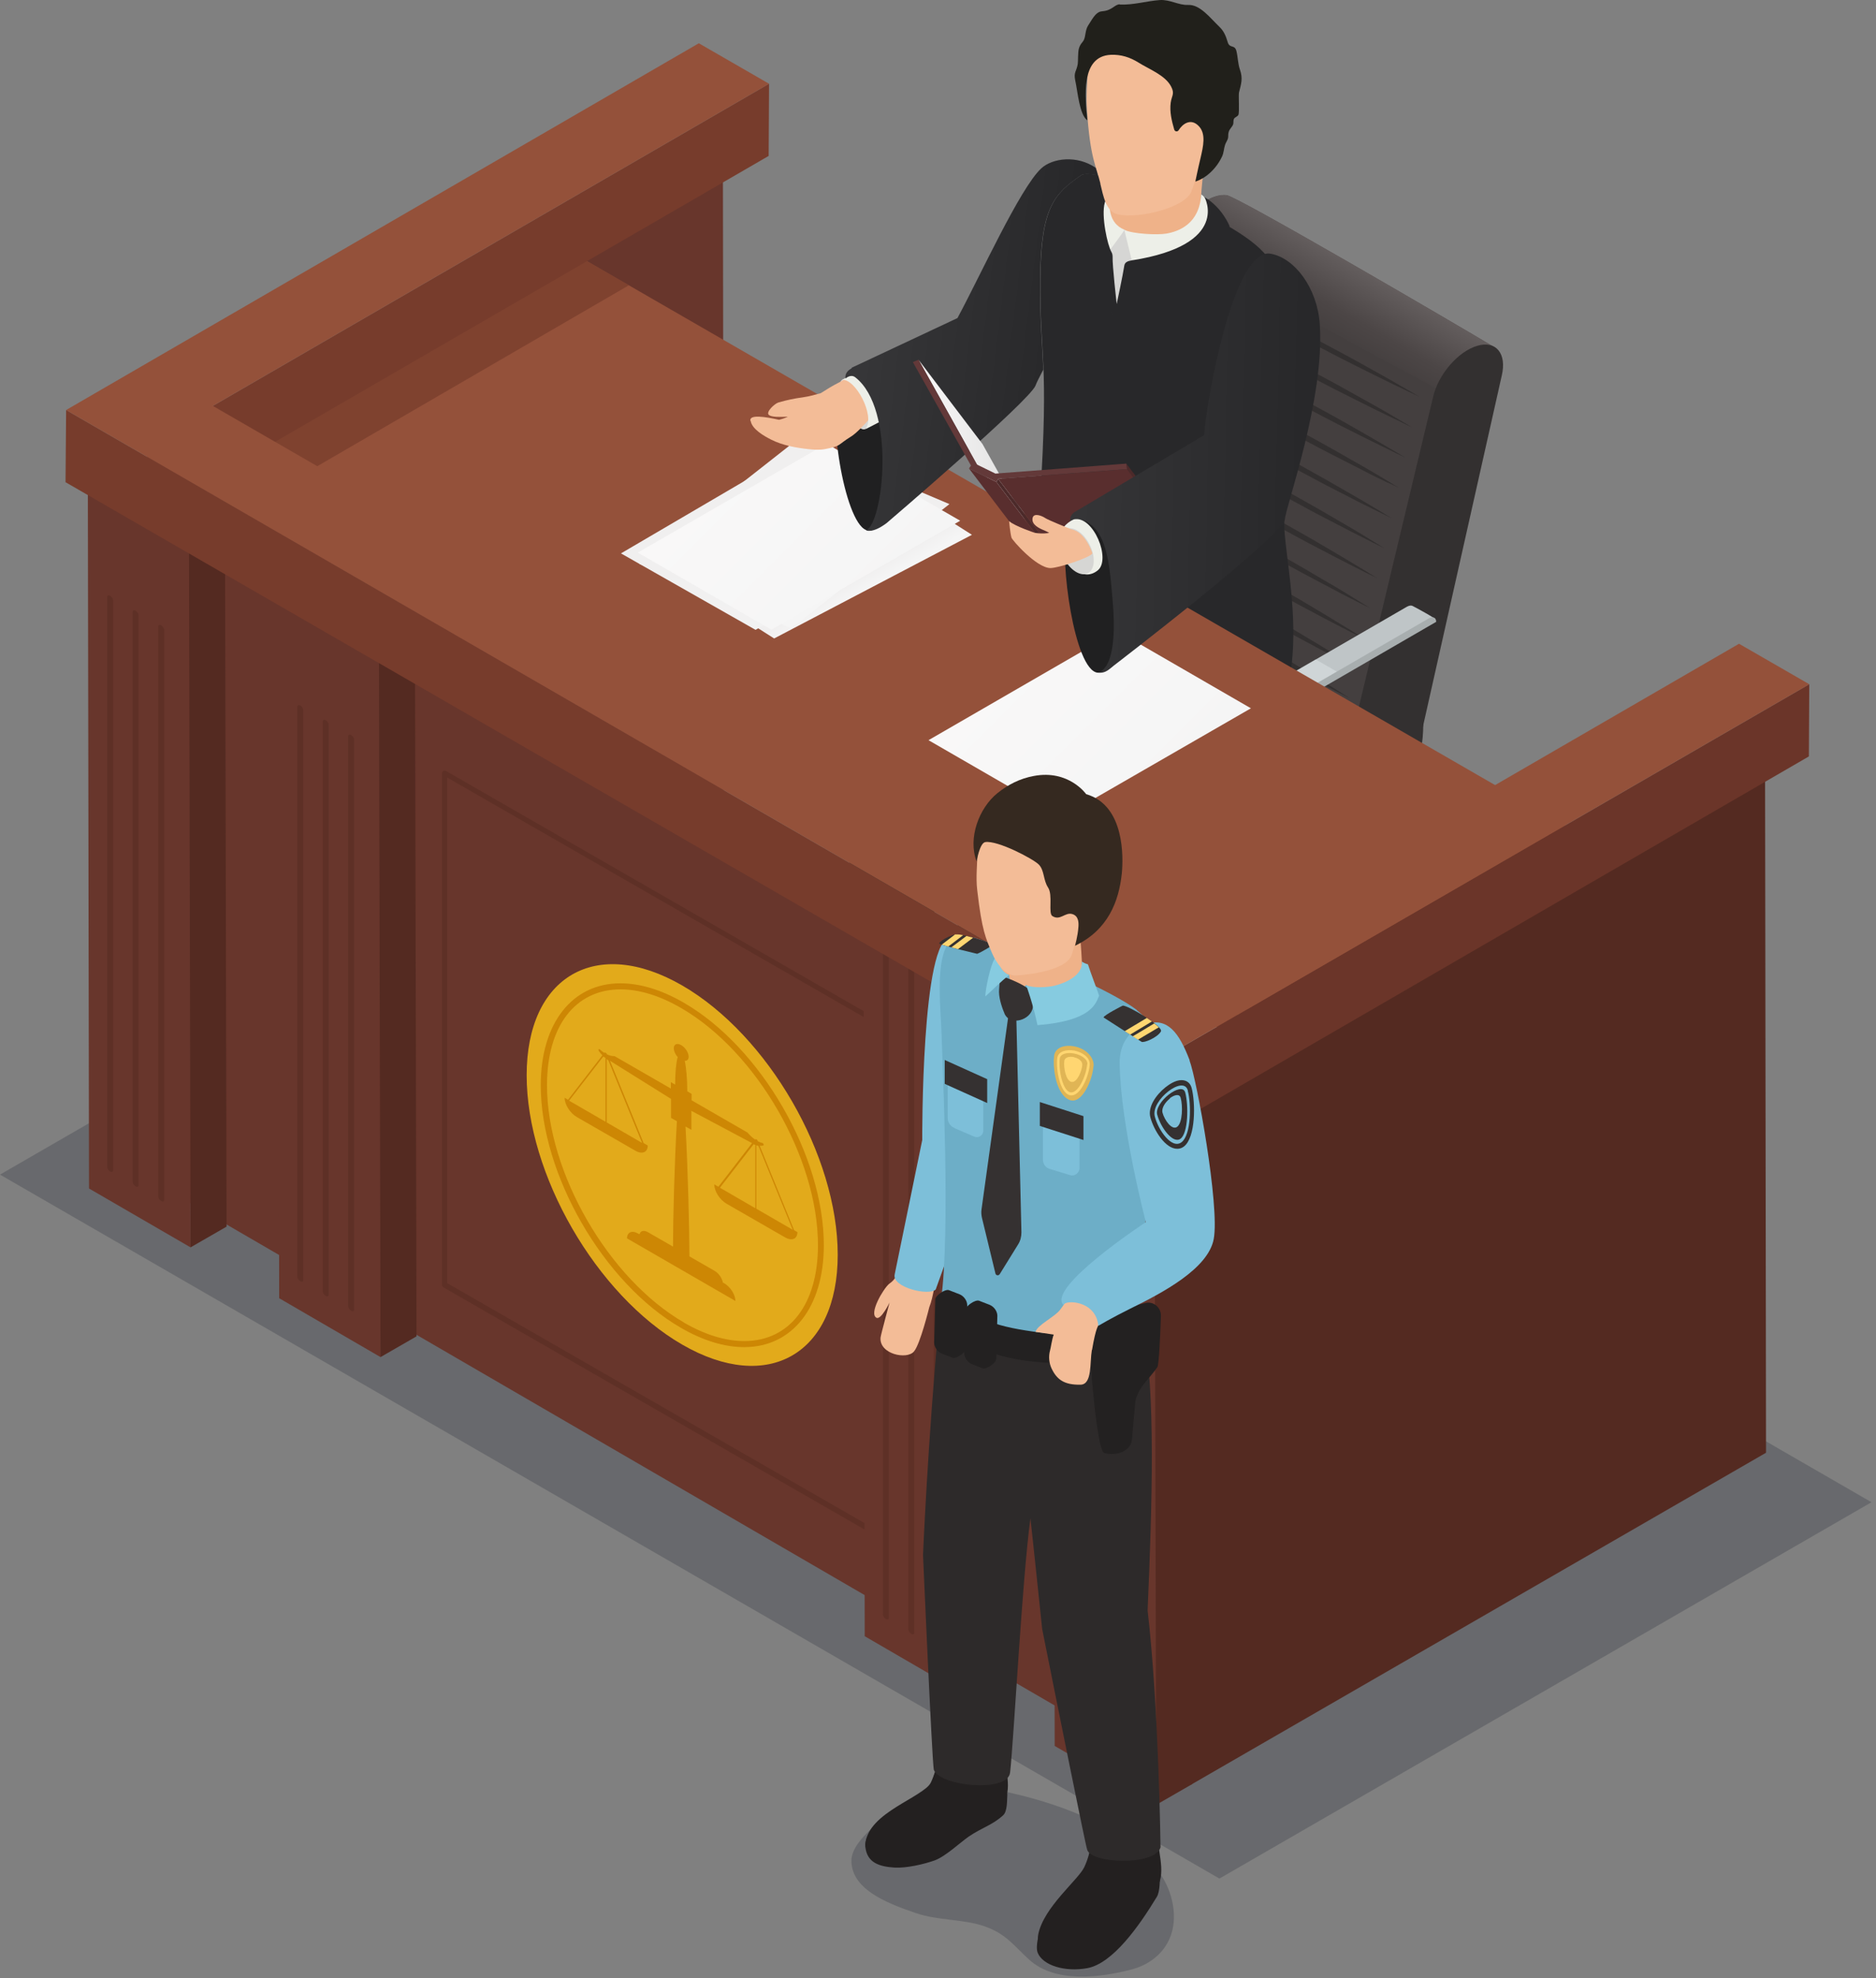 <svg width="351" height="370" viewBox="0 0 351 370" fill="none" xmlns="http://www.w3.org/2000/svg">
<rect x="0" y="0" width="351" height="370" fill="#808080" stroke="none"/>
<g style="mix-blend-mode:multiply" opacity="0.3">
<path d="M-3.05176e-05 219.692L228.153 351.356L350.154 280.969L122.001 149.305L-3.05176e-05 219.692Z" fill="#30343F"/>
<path d="M171.307 357.794C165.487 355.818 159.301 353.221 159.301 347.99C159.301 343.38 168.745 337.6 173.54 334.234C176.98 331.82 216.513 337.746 219.478 356.44C220.539 363.245 216.257 367.159 211.827 368.33C205.422 370.013 197.296 370.854 192.537 366.501C189.462 363.684 188.254 361.745 184.301 360.318C180.311 358.892 175.516 359.257 171.307 357.794Z" fill="#30343F"/>
</g>
<path d="M159.594 159.11L172.039 114.149C173.796 107.856 178.738 101.417 184.301 98.198L210.73 82.906C211.132 82.687 211.462 82.614 211.755 82.723C211.864 82.76 216.44 85.211 216.037 85.284L186.9 102.113C183.752 104.052 178.372 109.612 176.834 115.21C176.834 115.21 164.316 160.317 163.584 162.585C163.584 163.024 165.121 166.317 165.121 166.317C165.121 166.39 160.509 163.756 160.509 163.756C159.374 162.915 159.045 161.232 159.63 159.11H159.594Z" fill="#BFC5C7"/>
<path d="M165.157 165.548C165.157 165.548 164.645 162.146 164.572 162.036C164.718 161.963 164.828 161.926 164.974 161.816L207.215 137.379C207.691 137.122 208.057 137.122 208.35 137.269C208.863 137.525 212.852 139.683 212.596 139.866C212.596 139.866 192.244 152.268 172.442 162.841C165.597 166.499 165.34 166.097 165.157 165.511V165.548Z" fill="#E0E0E0"/>
<g style="mix-blend-mode:screen" opacity="0.4">
<path d="M184.302 98.198L193.672 92.783L198.358 95.49L186.864 102.112C183.716 104.051 178.335 109.612 176.798 115.209C176.798 115.209 174.968 121.831 172.662 130.135L168.342 127.647L172.076 114.148C173.833 107.856 178.774 101.417 184.338 98.198H184.302Z" fill="#E6EDEF"/>
</g>
<g style="mix-blend-mode:screen" opacity="0.5">
<path d="M182.361 99.478L186.9 102.113H186.864C183.716 104.088 178.335 109.612 176.798 115.209C176.798 115.209 176.798 115.209 176.798 115.283L172.478 112.795C174.235 107.673 178.005 102.661 182.361 99.478Z" fill="#E6EDEF"/>
</g>
<path d="M163.657 161.342L176.102 116.381C177.859 110.088 182.801 103.65 188.365 100.43L214.793 85.138C215.598 84.663 216.22 84.955 216.22 85.76L188.365 101.894C183.386 104.747 179.031 110.454 177.493 116.051L165.121 160.83C164.718 162.33 164.828 163.647 165.524 164.342C166.329 165.11 167.61 165.037 169.074 164.232L211.315 139.794C212.121 139.319 212.743 139.611 212.743 140.416L169.294 165.586C167.464 166.646 165.707 166.903 164.572 166.061C163.437 165.22 163.108 163.5 163.693 161.378L163.657 161.342Z" fill="#A8AEAF"/>
<path d="M204.251 108.99L219.295 46.176C220.283 42.042 223.944 37.798 227.494 36.737C228.226 36.518 228.922 36.444 229.508 36.518C231.557 36.774 272.627 60.773 279.655 64.98C280.131 65.272 258.535 128.818 258.059 129.111L253.63 138.805C253.63 138.805 203.592 111.624 204.251 108.99Z" fill="#443F3F"/>
<path d="M265.635 74.236C265.635 74.236 264.94 73.834 263.695 73.102C262.451 72.407 260.694 71.346 258.571 70.175C256.448 69.004 253.959 67.578 251.287 66.151C248.615 64.724 245.723 63.188 242.868 61.651C239.976 60.151 237.084 58.688 234.376 57.261C231.667 55.871 229.105 54.627 226.908 53.53C224.712 52.432 222.882 51.591 221.601 50.969C220.32 50.383 219.588 50.018 219.588 50.018C219.588 50.018 220.283 50.42 221.528 51.152C222.772 51.847 224.529 52.908 226.652 54.078C228.775 55.249 231.264 56.676 233.936 58.103C236.608 59.529 239.5 61.066 242.355 62.602C245.247 64.102 248.139 65.566 250.847 66.992C253.556 68.382 256.118 69.626 258.315 70.724C260.511 71.821 262.341 72.663 263.622 73.285C264.903 73.87 265.635 74.236 265.635 74.236ZM262.268 78.992C260.987 78.37 259.157 77.528 256.96 76.431C254.801 75.333 252.238 74.09 249.53 72.699C246.821 71.309 243.929 69.809 241.038 68.309C238.182 66.773 235.327 65.236 232.619 63.773C229.947 62.346 227.458 60.883 225.334 59.712C223.211 58.542 221.454 57.481 220.21 56.749C219.002 56.017 218.27 55.615 218.27 55.615C218.27 55.615 219.002 55.944 220.283 56.566C221.564 57.188 223.394 58.029 225.591 59.127C227.75 60.224 230.349 61.468 233.021 62.858C235.73 64.249 238.622 65.749 241.477 67.249C244.332 68.785 247.187 70.358 249.896 71.785C252.568 73.248 255.057 74.675 257.18 75.846C259.303 77.016 261.06 78.077 262.305 78.809C263.512 79.541 264.245 79.943 264.245 79.943C264.245 79.943 263.512 79.614 262.231 78.992H262.268ZM260.95 84.626C259.669 84.004 257.839 83.126 255.643 82.028C253.483 80.931 250.921 79.687 248.212 78.26C245.503 76.833 242.648 75.333 239.756 73.834C236.901 72.26 234.046 70.724 231.374 69.261C228.702 67.797 226.25 66.37 224.09 65.163C221.967 63.956 220.21 62.895 219.002 62.2C217.794 61.468 217.099 61.066 217.099 61.066C217.099 61.066 217.831 61.432 219.112 62.017C220.393 62.639 222.223 63.517 224.419 64.614C226.579 65.712 229.141 66.956 231.85 68.382C234.559 69.809 237.414 71.309 240.306 72.809C243.161 74.382 246.016 75.919 248.688 77.382C251.36 78.845 253.812 80.272 255.935 81.48C258.058 82.687 259.815 83.748 261.023 84.443C262.231 85.174 262.927 85.577 262.927 85.577C262.927 85.577 262.195 85.211 260.914 84.626H260.95ZM259.669 90.296C258.388 89.674 256.558 88.796 254.398 87.662C252.238 86.528 249.676 85.284 246.967 83.857C244.259 82.431 241.404 80.894 238.512 79.394C235.657 77.821 232.802 76.248 230.13 74.785C227.458 73.321 225.005 71.858 222.882 70.687C220.759 69.48 219.039 68.419 217.794 67.688C216.586 66.956 215.891 66.517 215.891 66.517C215.891 66.517 216.623 66.883 217.904 67.468C219.185 68.09 221.015 68.968 223.175 70.065C225.334 71.2 227.897 72.443 230.605 73.87C233.314 75.297 236.169 76.833 239.061 78.333C241.916 79.906 244.771 81.48 247.443 82.943C250.115 84.406 252.568 85.87 254.691 87.04C256.814 88.248 258.534 89.308 259.779 90.04C260.987 90.772 261.682 91.211 261.682 91.211C261.682 91.211 260.95 90.845 259.669 90.26V90.296ZM258.351 95.93C257.07 95.272 255.24 94.43 253.08 93.296C250.921 92.162 248.358 90.918 245.686 89.455C243.014 88.028 240.122 86.491 237.267 84.955C234.412 83.382 231.594 81.809 228.922 80.309C226.25 78.846 223.797 77.382 221.674 76.175C219.551 74.968 217.831 73.907 216.586 73.175C215.378 72.443 214.683 72.004 214.683 72.004C214.683 72.004 215.415 72.37 216.696 72.992C217.977 73.651 219.807 74.492 221.967 75.626C224.127 76.76 226.689 78.004 229.361 79.467C232.033 80.894 234.925 82.431 237.78 83.967C240.635 85.54 243.453 87.113 246.126 88.613C248.798 90.077 251.25 91.54 253.373 92.747C255.496 93.954 257.217 95.015 258.461 95.747C259.669 96.479 260.365 96.918 260.365 96.918C260.365 96.918 259.632 96.552 258.351 95.93ZM257.034 101.564C255.752 100.905 253.922 100.027 251.763 98.893C249.603 97.759 247.041 96.479 244.369 95.015C241.696 93.552 238.805 92.016 235.95 90.479C233.095 88.906 230.276 87.296 227.604 85.796C224.932 84.296 222.479 82.833 220.393 81.626C218.27 80.418 216.549 79.321 215.342 78.589C214.134 77.858 213.438 77.419 213.438 77.419C213.438 77.419 214.17 77.784 215.451 78.406C216.732 79.065 218.563 79.943 220.722 81.077C222.882 82.211 225.444 83.492 228.116 84.955C230.788 86.418 233.68 87.955 236.535 89.491C239.39 91.064 242.209 92.674 244.881 94.174C247.553 95.674 250.006 97.137 252.092 98.344C254.215 99.552 255.935 100.649 257.143 101.381C258.351 102.113 259.047 102.552 259.047 102.552C259.047 102.552 258.315 102.186 257.034 101.564ZM255.752 107.198C254.471 106.539 252.641 105.661 250.481 104.527C248.322 103.393 245.796 102.113 243.087 100.649C240.415 99.186 237.56 97.649 234.705 96.076C231.887 94.467 229.031 92.894 226.396 91.394C223.724 89.894 221.308 88.43 219.185 87.186C217.062 85.943 215.342 84.882 214.134 84.15C212.926 83.382 212.23 82.979 212.23 82.979C212.23 82.979 212.962 83.345 214.243 83.967C215.525 84.626 217.355 85.504 219.514 86.638C221.674 87.772 224.2 89.052 226.908 90.516C229.581 91.979 232.436 93.516 235.291 95.089C238.109 96.698 240.964 98.271 243.6 99.771C246.272 101.271 248.688 102.735 250.811 103.978C252.934 105.222 254.654 106.283 255.862 107.015C257.07 107.783 257.766 108.186 257.766 108.186C257.766 108.186 257.034 107.82 255.752 107.198ZM254.435 112.795C253.154 112.137 251.323 111.259 249.2 110.088C247.041 108.954 244.515 107.637 241.843 106.173C239.171 104.71 236.316 103.137 233.461 101.564C230.642 99.954 227.787 98.344 225.151 96.845C222.479 95.345 220.063 93.845 217.94 92.638C215.817 91.394 214.097 90.296 212.889 89.564C211.681 88.796 210.986 88.394 210.986 88.394C210.986 88.394 211.718 88.76 212.999 89.382C214.28 90.04 216.11 90.918 218.233 92.089C220.393 93.223 222.919 94.54 225.591 96.003C228.263 97.466 231.118 99.04 233.973 100.613C236.792 102.222 239.647 103.832 242.282 105.332C244.918 106.832 247.37 108.332 249.493 109.539C251.616 110.783 253.337 111.88 254.544 112.612C255.752 113.38 256.448 113.783 256.448 113.783C256.448 113.783 255.716 113.417 254.435 112.795ZM253.154 118.429C251.872 117.77 250.079 116.856 247.919 115.722C245.76 114.551 243.234 113.271 240.562 111.771C237.89 110.307 235.035 108.734 232.179 107.125C229.361 105.515 226.542 103.869 223.87 102.369C221.235 100.869 218.782 99.369 216.696 98.125C214.609 96.881 212.889 95.784 211.645 95.052C210.437 94.284 209.741 93.845 209.741 93.845C209.741 93.845 210.473 94.211 211.754 94.832C213.036 95.491 214.829 96.406 216.989 97.54C219.148 98.71 221.674 99.991 224.346 101.491C227.018 102.954 229.873 104.527 232.728 106.137C235.547 107.746 238.365 109.393 241.038 110.893C243.673 112.393 246.126 113.893 248.212 115.136C250.298 116.38 252.019 117.478 253.263 118.209C254.471 118.978 255.167 119.417 255.167 119.417C255.167 119.417 254.435 119.051 253.154 118.429ZM251.872 123.99C250.628 123.331 248.798 122.417 246.638 121.246C244.478 120.075 241.953 118.758 239.281 117.258C236.609 115.758 233.753 114.185 230.935 112.612C228.116 110.966 225.298 109.356 222.662 107.82C220.027 106.283 217.611 104.783 215.488 103.539C213.402 102.296 211.681 101.198 210.473 100.43C209.265 99.662 208.57 99.222 208.57 99.222C208.57 99.222 209.302 99.588 210.583 100.247C211.828 100.905 213.658 101.82 215.817 102.991C217.977 104.161 220.503 105.478 223.175 106.978C225.847 108.478 228.702 110.051 231.521 111.624C234.339 113.271 237.158 114.88 239.793 116.417C242.429 117.953 244.844 119.453 246.967 120.697C249.054 121.941 250.774 123.038 251.982 123.807C253.19 124.575 253.886 125.014 253.886 125.014L251.872 123.99ZM250.555 129.587C249.31 128.928 247.48 128.014 245.32 126.843C243.161 125.672 240.635 124.355 237.999 122.856C235.327 121.356 232.509 119.746 229.654 118.173C226.835 116.527 224.017 114.88 221.381 113.344C218.746 111.807 216.33 110.307 214.243 109.027C212.157 107.783 210.437 106.649 209.229 105.917C208.021 105.149 207.325 104.71 207.325 104.71C207.325 104.71 208.057 105.076 209.338 105.734C210.583 106.393 212.413 107.307 214.573 108.478C216.733 109.649 219.258 110.966 221.894 112.466C224.566 113.966 227.384 115.575 230.239 117.148C233.058 118.795 235.876 120.441 238.512 121.978C241.147 123.514 243.563 125.014 245.65 126.294C247.736 127.538 249.457 128.672 250.664 129.404C251.872 130.172 252.568 130.611 252.568 130.611C252.568 130.611 251.836 130.245 250.555 129.587Z" fill="#333030"/>
<path d="M219.331 45.993C220.356 41.896 223.98 37.762 227.458 36.701C228.19 36.481 228.885 36.408 229.471 36.481C231.521 36.738 272.59 60.736 279.618 64.944C279.765 65.017 278.264 69.736 276.031 76.577L219.331 45.993Z" fill="url(#paint0_linear_210_937)"/>
<path d="M164.206 130.026L184.851 118.137C187.34 121.173 190.012 124.1 192.794 126.917L187.266 130.1L208.167 147.038L218.087 157.208L209.229 172.902C209.229 172.902 160.363 144.696 159.155 143.965C158.166 143.379 157.581 142.209 157.581 140.562C157.581 136.868 160.582 132.148 164.279 130.026H164.206Z" fill="url(#paint1_linear_210_937)"/>
<path d="M164.059 130.099L214.317 159.11L253.3 136.538C238.109 129.99 212.56 115.868 204.8 106.503L164.059 130.136V130.099Z" fill="#655E5E"/>
<path d="M214.097 172.281L264.537 143.087C266.88 141.733 266.88 128.38 264.537 129.734L214.097 158.928C210.4 161.049 207.398 165.769 207.398 169.464C207.398 173.159 210.4 174.402 214.097 172.281Z" fill="#333030"/>
<path d="M235.767 127.941C235.767 127.941 235.657 127.904 235.62 127.867C235.254 128.05 234.815 128.27 234.266 128.562C232.875 129.294 230.862 130.282 228.482 131.526C226.103 132.77 223.321 134.269 220.393 135.916C217.428 137.525 214.317 139.318 211.205 141.111C208.094 142.94 205.019 144.732 202.127 146.488C200.7 147.366 199.309 148.208 197.991 149.013C197.662 149.196 197.296 149.452 197.003 149.635C196.673 149.891 196.344 150.11 196.088 150.366C195.502 150.878 195.026 151.391 194.55 151.939C192.757 154.061 191.878 156.256 191.512 157.793C191.329 158.561 191.293 159.183 191.293 159.622C191.293 160.061 191.293 160.28 191.293 160.28C191.293 160.28 191.293 160.061 191.366 159.659C191.439 159.256 191.586 158.634 191.842 157.903C192.318 156.439 193.452 154.464 195.283 152.598C195.758 152.122 196.234 151.683 196.82 151.281C197.113 151.061 197.369 150.878 197.662 150.696C197.991 150.513 198.284 150.33 198.65 150.147C200.004 149.415 201.432 148.61 202.896 147.805C205.861 146.196 208.972 144.403 212.084 142.611C215.195 140.781 218.27 138.989 221.162 137.233C224.053 135.477 226.725 133.83 228.995 132.404C231.264 130.977 233.131 129.733 234.449 128.855C234.998 128.489 235.437 128.197 235.803 127.977L235.767 127.941ZM172.295 148.574C172.259 148.976 172.222 149.196 172.222 149.196C172.222 149.196 172.222 148.976 172.222 148.537C172.222 148.098 172.259 147.476 172.442 146.708C172.808 145.171 173.65 142.976 175.48 140.855C175.919 140.342 176.431 139.794 177.017 139.281C177.273 139.025 177.639 138.806 177.932 138.55C178.225 138.367 178.591 138.111 178.921 137.928C180.238 137.123 181.629 136.282 183.057 135.404C185.949 133.648 189.023 131.855 192.135 130.026C195.246 128.233 198.357 126.441 201.322 124.831C204.251 123.185 207.032 121.721 209.412 120.441C211.791 119.16 213.804 118.173 215.195 117.478C216 117.075 216.586 116.783 216.952 116.6C216.952 116.6 216.989 116.6 217.025 116.636C216.696 116.856 216.11 117.258 215.342 117.77C214.024 118.612 212.157 119.892 209.888 121.319C207.618 122.746 204.946 124.429 202.054 126.148C199.163 127.904 196.088 129.697 192.976 131.526C189.865 133.318 186.754 135.111 183.789 136.721C182.325 137.525 180.897 138.294 179.543 139.062C179.213 139.245 178.921 139.428 178.555 139.611C178.262 139.83 177.969 139.977 177.713 140.196C177.164 140.598 176.651 141.074 176.175 141.513C174.345 143.379 173.247 145.354 172.734 146.818C172.478 147.549 172.332 148.135 172.259 148.574H172.295Z" fill="#57534F"/>
<path d="M253.117 136.94L268.161 74.126C269.15 69.993 272.81 65.749 276.361 64.688C279.911 63.627 281.961 66.115 280.973 70.285L266.221 135.953C265.599 138.587 252.458 139.575 253.117 136.94Z" fill="#333030"/>
<path d="M171.819 194.999C174.564 192.439 172.844 187.975 172.478 184.28C172.258 182.232 172.551 180.183 172.99 178.171L160.216 176.817C160.142 178.134 160.069 179.488 159.996 180.805C159.85 184.098 159.667 187.463 158.276 190.463C156.848 193.609 142.39 198.255 146.416 203.011C146.855 203.523 147.514 203.853 148.136 204.109C152.016 205.609 156.592 205.17 160.142 203.011C163.071 201.255 165.267 198.402 168.342 196.902C169.55 196.316 170.904 195.914 171.856 195.036L171.819 194.999Z" fill="#513D37"/>
<path d="M192.683 205.205C195.429 202.645 193.708 198.181 193.342 194.486C193.123 192.438 193.415 190.389 193.818 188.377L181.043 187.023C180.97 188.34 180.897 189.694 180.824 191.011C180.677 194.304 180.494 197.669 179.103 200.669C177.676 203.815 163.217 208.461 167.244 213.217C167.683 213.729 168.342 214.059 168.964 214.315C172.844 215.815 177.419 215.376 180.97 213.217C183.898 211.461 186.095 208.608 189.169 207.108C190.377 206.523 191.732 206.12 192.683 205.242V205.205Z" fill="#513D37"/>
<path d="M218.929 112.978C211.132 111.149 204.177 108.295 200.883 102.332C200.114 100.942 199.455 98.894 198.723 97.869C198.723 98.711 198.211 105.625 197.479 106.32C190.268 112.868 179.14 117.954 162.851 131.563C160.655 133.392 159.301 136.099 159.191 138.953L158.679 187.572C159.228 192.365 171.38 193.608 173.393 187.572L176.834 145.794C176.834 145.428 177.017 145.135 177.31 144.916C180.568 142.684 195.1 130.575 203.958 125.892C193.928 132.367 185.949 141.66 181.007 145.72C179.799 146.708 179.104 148.135 179.03 149.672C178.664 158.342 179.689 197.12 179.689 197.12C179.836 201.547 192.794 202.169 194.001 197.486L197.552 163.5C197.662 161.378 198.87 159.439 200.773 158.452C210.363 153.513 238.146 136.831 238.658 129.953C239.134 123.478 239.464 118.173 239.5 117.039C233.351 116.234 225.554 114.551 218.929 112.978Z" fill="#202021"/>
<path d="M195.612 105.662C202.493 110.966 206.447 112.247 215.231 113.344C222.369 114.259 232.033 111.881 234.119 110.417C234.632 111.478 234.485 115.393 234.302 116.564C233.424 117.368 226.323 119.929 215.89 119.271C206.007 118.649 198.943 115.429 195.136 110.82C194.88 110.308 195.246 106.43 195.648 105.625L195.612 105.662Z" fill="#232121"/>
<path d="M237.816 49.359C235.181 41.932 205.092 30.811 202.31 32.75C197.332 36.188 194.77 38.676 194.66 52.029C194.514 67.394 196.307 66.699 194.587 93.478C193.489 110.782 196.82 102.88 175.662 116.197C169.623 120.002 160.838 125.27 158.202 132.257C165.084 124.867 193.306 141.183 199.199 147.329C202.786 151.061 201.798 155.122 202.347 159.731C207.215 157.792 223.687 146.671 231.447 142.208C248.212 132.513 239.829 104.49 240.305 97.393C240.671 91.649 239.866 85.686 240.049 79.833C240.305 69.662 241.33 59.2 237.853 49.395L237.816 49.359Z" fill="#28282A"/>
<path d="M204.946 42.187C205.202 40.505 205.422 38.419 206.227 36.846C206.922 35.529 208.899 35.968 210.034 36.444C212.01 37.249 214.207 38.639 215.122 40.687C215.561 41.639 215.671 42.882 215.89 43.943C216.183 45.26 216.366 46.614 216.366 47.968C216.366 49.431 212.633 51.114 211.059 51.736C210.436 52.211 211.315 59.052 209.192 58.906C206.959 58.723 206.996 57.15 207.252 49.394C207.362 46.651 204.69 44.602 204.726 43.724C204.726 43.212 204.799 42.7 204.909 42.187H204.946Z" fill="#D6D6D4"/>
<path d="M208.057 37.541C208.057 37.541 208.13 37.249 208.203 37.102C208.386 36.554 209.704 34.505 209.631 33.92C209.594 33.334 209.228 34.285 207.654 36.298C203.847 41.053 207.727 46.687 207.727 46.687C207.727 46.687 210.326 43.212 210.363 42.992C210.509 42.444 208.02 40.322 207.91 39.7C207.801 39.005 207.874 38.237 208.057 37.541Z" fill="#EDEFE8"/>
<path d="M225.041 28.25C224.236 26.97 221.893 27.445 220.466 27.409C218.233 27.372 216 27.335 213.767 27.445C213.218 27.445 210.473 27.409 210.29 28.213C209.997 29.64 208.13 32.603 207.984 34.03C207.069 38.749 207.508 41.786 210.363 42.957L212.376 44.2C218.892 48.7 223.687 42.005 224.748 41.274C224.309 36.006 225.59 30.847 225.261 28.835C225.224 28.579 225.151 28.36 225.041 28.177V28.25Z" fill="#EFB289"/>
<path d="M210.363 42.993L211.717 48.554C218.123 50.346 228.153 46.688 226.579 38.859C225.078 36.115 224.748 36.518 224.748 36.335C224.419 41.932 220.502 43.286 218.233 43.688C216.549 43.981 211.974 43.761 210.363 42.993Z" fill="#EDEFE8"/>
<path d="M204.397 39.408C205.019 36.298 207.252 34.103 210.4 33.408C210.4 33.408 207.581 34.689 206.703 37.908C206.007 40.396 207.215 45.883 207.947 47.127C208.094 47.383 208.167 47.676 208.167 48.005C208.094 49.542 208.935 56.858 208.935 56.858C208.935 56.858 210.107 51.371 210.363 49.651C210.473 48.993 211.095 48.81 211.754 48.7C230.385 45.773 225.371 36.884 225.371 36.884C228.702 38.823 230.056 42.298 230.056 42.298C227.86 51.371 211.425 53.054 211.425 53.054L211.205 60.59L206.593 57.809V50.273C206.007 49.505 203.042 46.03 204.397 39.335V39.408Z" fill="#28282A"/>
<path d="M205.861 34.323C206.41 36.591 206.922 39.627 209.155 40.103C213.182 40.981 221.82 38.786 222.918 35.786C224.749 30.738 226.506 25.543 224.2 19.031C223.284 16.433 229.91 10.982 227.64 9.08C225.993 7.726 220.576 1.068 218.562 0.922C206.849 0.007 203.884 6.739 203.591 12.299C203.445 15.116 203.189 17.787 203.372 20.604C203.958 29.567 205.092 31.067 205.898 34.359L205.861 34.323Z" fill="#F3BC97"/>
<path d="M209.522 0.813C208.606 0.776 208.094 1.947 206.337 2.093C205.166 2.166 204.69 3.008 203.592 4.764C203.043 5.642 203.152 6.593 202.823 7.398C202.567 7.983 202.164 8.093 201.871 9.044C201.652 9.739 201.725 11.458 201.652 11.934C201.432 13.361 200.846 13.47 201.176 15.044C201.652 17.165 201.944 21.446 203.445 22.507C203.043 18.336 202.091 10.507 207.838 10.251C209.741 10.178 211.388 10.69 213.036 11.714C214.939 12.922 218.014 14.056 219.112 16.178C219.844 17.568 219.222 17.86 219.039 19.214C218.819 20.933 219.222 22.58 219.697 24.226C219.807 24.628 220.32 24.702 220.539 24.336C221.235 23.202 222.736 22.068 224.2 23.494C225.737 24.958 225.115 27.409 224.602 29.64C224.126 31.616 223.651 33.957 223.651 33.957C225.444 33.409 227.457 31.762 228.629 29.311C228.995 28.543 228.958 27.848 229.214 27.08C229.361 26.641 229.654 26.275 229.764 25.836C229.837 25.47 229.764 25.104 229.873 24.738C230.02 24.116 230.496 23.824 230.715 23.275C230.825 22.982 230.715 22.58 230.862 22.251C231.045 21.885 231.521 21.848 231.704 21.482C231.923 21.007 231.704 17.897 231.813 17.312C232.216 15.702 232.582 14.714 231.996 13.031C231.594 11.861 231.63 10.763 231.338 9.556C231.008 8.239 230.056 9.154 229.69 7.837C229.361 6.739 228.995 5.825 228.153 5.02C226.433 3.373 224.529 0.813 222.296 0.922C220.503 0.995 218.929 -0.102 217.025 0.008C214.5 0.191 212.084 0.959 209.522 0.849V0.813Z" fill="#21201B"/>
<path d="M212.084 189.694L224.53 144.733C226.287 138.44 231.228 132.001 236.792 128.782L263.22 113.49C263.623 113.271 263.952 113.198 264.245 113.307C264.355 113.344 268.93 115.795 268.528 115.868L239.391 132.697C236.243 134.636 230.862 140.196 229.325 145.794C229.325 145.794 216.806 190.901 216.074 193.169C216.074 193.608 217.611 196.901 217.611 196.901C217.611 196.974 212.999 194.34 212.999 194.34C211.864 193.499 211.535 191.816 212.121 189.694H212.084Z" fill="#BFC5C7"/>
<path d="M217.648 196.096C217.648 196.096 217.135 192.694 217.062 192.584C217.208 192.511 217.318 192.474 217.465 192.364L259.706 167.926C260.182 167.67 260.548 167.67 260.84 167.817C261.353 168.073 265.343 170.231 265.087 170.414C265.087 170.414 244.735 182.816 224.932 193.425C218.087 197.084 217.831 196.681 217.648 196.096Z" fill="#E0E0E0"/>
<g style="mix-blend-mode:screen" opacity="0.4">
<path d="M236.792 128.745L246.162 123.331L250.848 126.038L239.354 132.66C236.206 134.599 230.825 140.16 229.288 145.757C229.288 145.757 227.458 152.378 225.152 160.683L220.832 158.195L224.566 144.696C226.323 138.403 231.265 131.965 236.828 128.745H236.792Z" fill="#E6EDEF"/>
</g>
<g style="mix-blend-mode:screen" opacity="0.5">
<path d="M234.852 130.026L239.391 132.66H239.354C236.206 134.636 230.825 140.16 229.288 145.757C229.288 145.757 229.288 145.757 229.288 145.83L224.969 143.343C226.726 138.221 230.496 133.209 234.852 130.026Z" fill="#E6EDEF"/>
</g>
<path d="M216.147 191.889L228.592 146.928C230.349 140.635 235.291 134.196 240.855 130.977L267.283 115.685C268.088 115.21 268.71 115.502 268.71 116.307L240.855 132.44C235.877 135.294 231.521 141.001 229.983 146.598L217.611 191.377C217.208 192.877 217.318 194.194 218.014 194.889C218.819 195.657 220.1 195.584 221.564 194.779L263.805 170.341C264.611 169.865 265.233 170.158 265.233 170.963L221.784 196.132C219.954 197.193 218.197 197.449 217.062 196.608C215.927 195.767 215.598 194.047 216.184 191.925L216.147 191.889Z" fill="#A8AEAF"/>
<path d="M135.252 27.445L135.435 157.427L27.855 219.473L27.489 85.43L135.252 27.445Z" fill="#68362C"/>
<path d="M301.324 159.293V163.976L240.268 199.389V194.706L301.324 159.293Z" fill="#773C2C"/>
<path d="M240.268 194.706V199.389L46.56 87.662V82.98L240.268 194.706Z" fill="#6B3529"/>
<path d="M301.324 159.293L240.268 194.706L46.56 82.979L107.615 47.566L301.324 159.293Z" fill="#94513A"/>
<path opacity="0.7" d="M107.615 47.566L117.682 53.347L58.31 87.808L241.952 193.718L240.269 194.706L46.56 82.979L107.615 47.566Z" fill="#773C2C"/>
<path d="M222.479 199.717L20.278 82.21V216.179L222.845 333.795L222.479 199.717Z" fill="#68362C"/>
<path d="M330.241 141.731L330.424 271.713L222.845 333.795L222.479 199.716L330.241 141.731Z" fill="#542A21"/>
<path opacity="0.5" d="M164.791 190.938C164.791 190.938 165.047 191.194 165.047 191.377V287.079C165.047 287.079 164.938 287.409 164.791 287.518C164.718 287.555 164.645 287.591 164.535 287.591C164.425 287.591 164.352 287.592 164.279 287.518L82.945 240.764C82.945 240.764 82.688 240.508 82.688 240.325V144.623C82.688 144.623 82.798 144.294 82.945 144.184C83.091 144.111 83.274 144.111 83.421 144.184L164.755 190.938H164.791ZM164.059 191.633L83.677 145.428V239.996L164.059 286.201V191.633Z" fill="#542A21"/>
<g opacity="0.9">
<path d="M98.538 201.108C98.538 219.656 111.569 242.192 127.638 251.484C143.707 260.776 156.738 253.24 156.738 234.692C156.738 216.144 143.707 193.608 127.638 184.316C111.569 175.024 98.538 182.56 98.538 201.108Z" fill="#F0B71A"/>
<path d="M106.261 205.718L112.704 197.377C112.484 197.121 112.228 196.865 112.045 196.572C111.898 196.352 112.008 196.133 112.155 196.243C112.155 196.243 112.191 196.243 112.228 196.279C112.521 196.535 112.814 196.755 113.07 196.938L113.143 196.828C113.143 196.828 113.436 196.974 113.472 197.011L113.546 197.194C114.021 197.413 114.497 197.56 114.973 197.523L125.515 203.596V202.389L126.32 202.864C126.32 200.596 126.503 198.73 126.796 197.706C126.357 197.231 126.064 196.572 126.064 196.06C126.064 195.292 126.686 195.035 127.455 195.474C128.224 195.913 128.846 196.901 128.846 197.633C128.846 198.182 128.553 198.438 128.114 198.401C128.407 199.755 128.59 201.877 128.59 204.108L129.395 204.584V205.791L139.864 211.827C140.34 212.413 140.816 212.815 141.291 213.144L141.365 213.035C141.365 213.035 141.657 213.144 141.694 213.218L141.767 213.437C142.06 213.583 142.353 213.73 142.609 213.766C142.609 213.766 142.646 213.766 142.682 213.766C142.865 213.876 142.975 214.205 142.792 214.242C142.573 214.315 142.353 214.315 142.133 214.278L148.576 230.083L149.198 230.448C149.198 231.729 148.173 232.168 146.892 231.436L135.947 225.144C134.666 224.412 133.641 222.802 133.641 221.522L134.41 221.961L140.706 213.803L129.359 207.767V211.315L128.26 210.693C128.7 218.449 128.992 229.973 128.992 234.985L133.641 237.655C134.446 238.094 135.105 239.046 135.252 239.887L135.471 239.997C136.643 240.655 137.594 242.155 137.594 243.326L117.316 231.619C117.316 230.448 118.267 230.046 119.439 230.741L119.658 230.851C119.805 230.192 120.464 230.009 121.269 230.485L125.918 233.156C125.918 228.144 126.211 216.949 126.65 209.706L125.552 209.084V205.535L114.131 198.401L120.427 213.803L121.196 214.242C121.196 215.522 120.171 215.961 118.89 215.23L107.945 208.937C106.664 208.206 105.639 206.596 105.639 205.315L106.261 205.681V205.718ZM141.548 226.095L148.319 230.009L141.914 214.352C141.914 214.352 141.657 214.242 141.511 214.205V226.095H141.548ZM134.703 222.144L141.328 225.985V214.132C141.328 214.132 141.145 214.096 141.072 214.022H140.999L134.703 222.144ZM113.509 209.925L120.134 213.766L113.838 198.365L113.765 198.291C113.765 198.291 113.582 198.145 113.509 198.072V209.925ZM113.289 209.779V197.889C113.289 197.889 113.033 197.706 112.887 197.596L106.481 205.864L113.253 209.779H113.289ZM116.071 183.914C119.768 183.914 123.758 185.121 127.931 187.536C142.39 195.877 154.139 216.217 154.139 232.9C154.139 244.46 148.283 251.96 139.242 251.96C135.545 251.96 131.555 250.752 127.382 248.338C112.923 239.997 101.173 219.656 101.173 202.974C101.173 191.414 107.03 183.914 116.071 183.914ZM127.931 247.35C131.921 249.655 135.728 250.825 139.242 250.825C147.734 250.825 153.041 243.948 153.041 232.9C153.041 216.583 141.548 196.682 127.419 188.524C123.429 186.219 119.622 185.048 116.108 185.048C107.616 185.048 102.345 191.926 102.345 202.974C102.345 219.29 113.838 239.192 127.968 247.35H127.931Z" fill="#D89000"/>
</g>
<path d="M71.195 253.824L52.234 242.812L52.014 110.489L70.975 121.501L71.195 253.824Z" fill="#68362C"/>
<path d="M77.637 117.294L77.93 249.946L71.195 253.824L70.902 121.172L77.637 117.294Z" fill="#542A21"/>
<path opacity="0.5" d="M56.187 131.964C55.894 131.782 55.638 131.891 55.638 132.184V238.789C55.638 239.081 55.894 239.484 56.187 239.63C56.48 239.813 56.736 239.703 56.736 239.41V132.806C56.736 132.513 56.48 132.111 56.187 131.964ZM61.495 135.55V242.154C61.495 242.447 61.238 242.557 60.946 242.374C60.653 242.191 60.396 241.825 60.396 241.532V134.928C60.396 134.635 60.653 134.525 60.946 134.708C61.238 134.891 61.495 135.257 61.495 135.55ZM66.253 138.33V244.935C66.253 245.227 65.997 245.337 65.704 245.154C65.411 244.971 65.155 244.605 65.155 244.313V137.708C65.155 137.415 65.411 137.306 65.704 137.489C65.997 137.671 66.253 138.037 66.253 138.33Z" fill="#542A21"/>
<path d="M35.652 233.301L16.655 222.29L16.435 89.967L35.433 100.978L35.652 233.301Z" fill="#68362C"/>
<path d="M42.094 96.772L42.387 229.424L35.652 233.301L35.359 100.686L42.094 96.772Z" fill="#542A21"/>
<path opacity="0.5" d="M20.608 111.442C20.315 111.259 20.059 111.369 20.059 111.661V218.266C20.059 218.559 20.315 218.961 20.608 219.108C20.901 219.29 21.157 219.181 21.157 218.888V112.283C21.157 111.991 20.901 111.588 20.608 111.442ZM25.916 115.064V221.668C25.916 221.961 25.659 222.071 25.366 221.888C25.074 221.705 24.817 221.339 24.817 221.046V114.442C24.817 114.149 25.074 114.039 25.366 114.222C25.659 114.405 25.916 114.771 25.916 115.064ZM30.711 117.808V224.412C30.711 224.705 30.454 224.815 30.162 224.632C29.869 224.449 29.613 224.083 29.613 223.79V117.186C29.613 116.893 29.869 116.783 30.162 116.966C30.454 117.149 30.711 117.515 30.711 117.808Z" fill="#542A21"/>
<path d="M216.33 337.564L197.332 326.552L197.113 194.229L216.11 205.241L216.33 337.564Z" fill="#68362C"/>
<path d="M222.736 201.034L223.065 333.686L216.33 337.564L216 204.912L222.736 201.034Z" fill="#542A21"/>
<path opacity="0.5" d="M201.286 193.388C200.993 193.205 200.737 193.315 200.737 193.608V322.492C200.737 322.784 200.993 323.187 201.286 323.333C201.579 323.516 201.835 323.406 201.835 323.114V194.23C201.835 193.937 201.579 193.535 201.286 193.388ZM206.593 197.01V325.894C206.593 326.187 206.337 326.296 206.044 326.114C205.751 325.931 205.495 325.565 205.495 325.272V196.388C205.495 196.095 205.751 195.986 206.044 196.169C206.337 196.352 206.593 196.717 206.593 197.01ZM211.352 199.754V328.638C211.352 328.93 211.096 329.04 210.803 328.857C210.51 328.674 210.254 328.309 210.254 328.016V199.132C210.254 198.839 210.51 198.729 210.803 198.912C211.096 199.095 211.352 199.461 211.352 199.754Z" fill="#542A21"/>
<path d="M180.751 317.042L161.79 306.03L161.57 173.707L180.531 184.719L180.751 317.042Z" fill="#68362C"/>
<path d="M187.193 180.512L187.486 313.164L180.75 317.042L180.458 184.39L187.193 180.512Z" fill="#542A21"/>
<path opacity="0.5" d="M165.743 172.866C165.45 172.683 165.194 172.793 165.194 173.085V301.969C165.194 302.262 165.45 302.664 165.743 302.811C166.036 302.957 166.292 302.884 166.292 302.591V173.707C166.292 173.415 166.036 173.012 165.743 172.866ZM171.051 176.488V305.372C171.051 305.664 170.795 305.774 170.502 305.591C170.209 305.408 169.953 305.042 169.953 304.75V175.866C169.953 175.573 170.209 175.463 170.502 175.646C170.795 175.829 171.051 176.195 171.051 176.488ZM175.809 179.231V308.115C175.809 308.408 175.553 308.518 175.26 308.335C174.967 308.152 174.711 307.786 174.711 307.493V178.609C174.711 178.317 174.967 178.207 175.26 178.39C175.553 178.573 175.809 178.939 175.809 179.231Z" fill="#542A21"/>
<path d="M143.89 15.665L143.817 29.164L39.752 89.418L39.825 75.918L143.89 15.665Z" fill="#773C2C"/>
<path d="M219.844 196.572L220.026 210.071L12.262 90.187L12.372 76.688L219.844 196.572Z" fill="#773C2C"/>
<path d="M338.514 127.978L338.441 141.477L220.027 210.071L219.844 196.572L338.514 127.978Z" fill="#6B3529"/>
<path d="M338.514 127.977L219.844 196.571L12.372 76.687L130.749 8.093L143.89 15.666L39.825 75.919L221.344 180.658L325.373 120.404L338.514 127.977Z" fill="#94513A"/>
<path d="M121.086 104.307L144.842 119.416L181.849 100.027L158.093 84.918L121.086 104.307Z" fill="url(#paint2_linear_210_937)"/>
<path d="M119.585 105.442L148.063 117.514L177.639 94.284L149.161 82.211L119.585 105.442Z" fill="url(#paint3_linear_210_937)"/>
<path d="M116.181 103.502L141.365 117.807L176.431 97.247L151.284 82.942L116.181 103.502Z" fill="url(#paint4_linear_210_937)"/>
<path d="M119.329 103.357L144.329 117.77L179.652 97.393L154.652 82.98L119.329 103.357Z" fill="url(#paint5_linear_210_937)"/>
<path d="M173.723 138.44L198.687 152.854L234.046 132.477L209.045 118.026L173.723 138.44Z" fill="url(#paint6_linear_210_937)"/>
<path d="M157.397 72.187C158.568 70.358 159.447 69.48 161.423 71.016C162.888 72.151 163.876 74.09 164.132 75.882C164.645 79.504 170.062 83.236 169.183 86.748C168.525 89.418 165.486 100.54 162.009 99.113C157.946 97.466 154.578 76.577 157.397 72.224V72.187Z" fill="#202021"/>
<path d="M158.935 77.163C157.104 73.176 156.775 71.529 157.58 71.017C158.422 70.505 161.314 71.932 161.314 71.932L162.924 76.029L163.29 79.066L161.936 80.236C161.936 80.236 160.765 81.114 158.898 77.163H158.935Z" fill="#D6D6D4"/>
<path d="M140.413 78.773C140.047 77.419 143.268 77.968 145.757 78.517C146.343 78.37 146.892 78.187 147.404 77.931C145.904 78.004 144.366 78.041 143.854 77.602C143.231 77.09 144.915 75.48 145.684 75.261C147.258 74.822 148.393 74.566 150.442 74.273C151.321 74.163 152.639 73.797 153.554 73.541C154.652 72.846 155.75 72.151 156.921 71.566C158.276 70.871 159.886 69.627 161.46 69.481C161.46 69.481 164.938 71.163 165.084 75.553C165.084 75.553 161.058 80.529 159.264 81.626C156.592 83.272 157.47 83.419 154.323 84.004C153.298 84.187 152.236 84.114 151.248 84.004C148.905 83.748 146.453 83.309 144.33 82.248C143.012 81.59 140.669 80.273 140.45 78.7L140.413 78.773Z" fill="#F3BC97"/>
<path d="M166.072 77.382C166.146 77.602 166.329 77.712 166.475 77.895C164.206 79.138 161.936 80.273 161.936 80.273C163.839 77.748 159.996 70.761 157.58 71.053C157.58 71.053 159.63 69.81 161.314 68.932C163.73 71.529 164.791 74.163 166.072 77.382Z" fill="#EDEFE8"/>
<path d="M159.337 68.785L179.14 59.493C183.349 51.7 190.853 35.165 194.806 31.506C196.929 29.531 201.542 28.982 205.019 31.396C205.165 31.872 205.312 32.311 205.422 32.787C203.848 32.494 202.713 32.457 202.274 32.787C197.296 36.225 194.733 38.713 194.623 52.066C194.55 60.041 194.989 63.7 195.209 69.114C194.477 70.504 193.928 71.602 193.745 72.114C192.647 74.968 165.889 97.832 165.889 97.832C163.217 99.844 162.046 99.186 162.046 99.186C165.267 97.832 167.683 76.541 160.033 70.578C159.154 69.882 158.202 70.797 158.202 70.797C158.202 70.797 157.873 69.663 159.337 68.895V68.785Z" fill="url(#paint7_linear_210_937)"/>
<path d="M182.801 86.894L194.807 102.661L183.826 83.053L171.856 67.285L182.801 86.894Z" fill="url(#paint8_linear_210_937)"/>
<path d="M186.425 90.15L198.394 105.917L198.76 105.369L186.754 89.564L186.425 90.15Z" fill="#4C2A2A"/>
<path d="M181.3 87.625L193.306 103.393L198.394 105.917L186.425 90.149L181.3 87.625Z" fill="#592E2E"/>
<path d="M210.876 87.735L222.882 103.503L222.736 102.515L210.73 86.711L210.876 87.735Z" fill="#4C2A2A"/>
<path d="M186.754 89.564L198.76 105.369L222.882 103.503L210.876 87.735L186.754 89.564Z" fill="#592E2E"/>
<path d="M171.856 67.285L170.795 67.724L181.666 87.077L181.3 87.626L186.425 90.15L186.754 89.565L210.876 87.735L210.73 86.711L186.241 88.577L182.801 86.894L171.856 67.285Z" fill="#633939"/>
<path d="M199.602 99.478C200.187 97.393 200.773 96.296 203.116 97.174C204.873 97.832 206.373 99.405 207.106 101.052C208.643 104.381 208.497 108.295 208.68 111.88C208.789 114.624 209.155 126.148 205.385 125.819C200.993 125.416 198.211 104.49 199.602 99.478Z" fill="#202021"/>
<path d="M200.92 95.856L225.261 81.406C225.993 73.358 231.008 46.213 237.743 47.456C242.246 48.261 246.455 53.859 246.931 60.627C247.883 74.528 240.598 94.613 240.415 97.064C240.196 100.1 208.423 124.465 208.423 124.465C207.801 124.904 206.886 126.075 205.385 125.782C205.385 125.782 209.375 125.782 208.167 112.283C207.618 105.99 207.252 97.942 201.615 97.064C200.846 96.954 200.297 97.613 200.297 97.613C200.297 97.613 199.931 96.735 200.883 95.893L200.92 95.856Z" fill="url(#paint9_linear_210_937)"/>
<path d="M200.92 97.137C200.224 97.429 199.492 97.978 198.943 98.673C197.845 100.137 197.845 101.527 198.467 102.917C199.895 106.027 202.677 108.844 205.385 106.685C207.948 104.636 204.544 96.332 200.92 97.137Z" fill="#EDEFE8"/>
<path d="M203.848 101.819C205.019 104.087 204.873 106.502 203.555 107.197C202.237 107.928 200.188 106.648 199.053 104.38C197.882 102.112 198.028 99.697 199.346 99.002C200.663 98.27 202.713 99.551 203.848 101.819Z" fill="#D6D6D4"/>
<path d="M193.635 99.661C193.635 99.661 195.026 99.917 196.307 99.661C196.015 99.515 195.722 99.332 195.429 99.222C194.514 98.856 192.94 98.161 193.196 96.881C193.416 95.856 194.953 96.478 195.539 96.881C196.234 97.32 199.529 98.637 200.48 99.003C203.116 99.478 204.397 103.502 204.397 103.502C203.994 104.271 197.991 106.283 196.49 106.246C193.892 106.173 189.353 101.015 189.243 100.539C188.987 99.588 188.804 97.466 188.804 97.466C189.938 98.454 193.635 99.661 193.635 99.661Z" fill="#F3BC97"/>
<path d="M188.291 334.345C188.291 334.345 188.401 335.259 188.474 335.625C188.401 336.649 188.511 338.808 187.669 339.539C185.656 341.369 183.825 341.771 181.263 343.49C179.543 344.698 176.944 347.185 174.894 347.954C172.844 348.685 169.623 349.417 167.427 349.307C164.535 349.124 162.192 348.429 161.9 345.356C161.753 343.527 163.254 342.1 163.437 341.991C164.901 340.93 170.794 340.491 173.869 338.991C177.09 337.381 180.385 335.881 183.496 334.162C184.887 333.393 188.804 331.455 188.291 334.381V334.345Z" fill="#232020"/>
<path d="M187.046 338.003C189.719 335.589 188.145 331.309 187.852 327.723C187.669 325.748 187.998 323.809 188.437 321.87L176.248 320.37C176.138 321.651 176.065 322.931 175.955 324.175C175.736 327.321 175.516 330.54 174.162 333.394C172.844 336.138 162.449 338.955 161.936 344.808C161.826 345.905 162.632 347.076 163.657 347.515C167.354 349.015 172.258 347.479 175.699 345.466C178.518 343.82 180.677 341.15 183.642 339.759C184.814 339.211 186.095 338.881 187.046 338.003Z" fill="#232020"/>
<path d="M216.623 349.49C216.623 349.49 216.916 350.112 217.025 350.515C217.025 351.539 217.025 353.771 216.476 354.722C213.072 360.356 208.167 367.233 203.445 368.111C199.236 368.88 195.1 367.599 194.148 365.221C193.855 364.49 194.038 363.173 194.331 361.929C194.843 359.88 196.381 358.307 198.394 357.649C199.785 357.21 201.286 356.588 202.603 355.234C205.129 352.637 208.863 351.429 211.864 349.527C213.219 348.686 217.025 346.527 216.659 349.527L216.623 349.49Z" fill="#232020"/>
<path d="M215.744 353.844C218.416 351.43 216.842 347.149 216.55 343.564C216.55 343.491 216.55 343.418 216.55 343.345C216.33 340.052 213.987 337.308 210.693 336.906L204.946 336.211C204.836 337.491 204.763 338.772 204.653 340.016C204.434 343.162 204.214 346.381 202.86 349.235C201.725 351.613 195.283 356.698 194.258 361.783C193.965 363.246 194.843 364.892 196.234 365.478C197.918 366.173 200.261 366.648 202.091 366.502C207.911 366.063 214.829 354.686 215.781 353.844H215.744Z" fill="#232020"/>
<path d="M175.736 246.874C178.774 249.398 210.217 247.496 213.877 248.52C216.257 260.044 215.561 281.665 214.719 301.201C216.806 319.163 217.135 345.503 217.135 345.503C216.147 349.089 203.701 348.576 203.372 345.796C203.152 345.357 197.772 318.614 194.99 304.676C194.99 304.676 193.233 287.811 192.793 283.97C191.22 295.677 189.719 324.98 188.987 331.529C188.547 335.406 175.663 334.053 174.711 330.98C174.345 328.675 172.698 290.811 172.698 290.811C172.698 290.811 173.576 269.739 175.699 246.874H175.736Z" fill="#2D2A2A"/>
<path d="M166.292 240.178C166.988 239.593 167.72 239.483 169.001 235.312C171.746 236.776 172.844 236.849 175.809 237.8C174.748 239.885 174.711 242.373 173.869 244.495C173.869 244.495 172.185 251.373 171.014 252.763C169.696 254.373 164.462 253.275 164.755 250.165C164.791 249.69 166.439 243.617 166.439 243.617C166.439 243.617 164.865 246.909 163.986 246.47C162.522 245.702 165.231 241.093 166.329 240.142L166.292 240.178Z" fill="#F3BC97"/>
<path d="M188.328 190.827C188.694 184.462 187.413 175.938 177.896 175.389C172.368 175.06 172.552 213.216 172.552 213.216L167.39 238.386C166.878 240.8 173.869 242.447 175.077 241.166L183.533 217.606C183.533 217.606 188.145 194.559 188.328 190.827Z" fill="#7DBFD9"/>
<path d="M212.742 188.925C210.29 187.059 205.605 184.718 202.457 183.255L184.813 176.267C181.556 174.987 179.945 174.877 178.627 175.462C174.638 177.328 176.028 188.413 176.175 193.535C176.285 197.925 177.859 230.667 176.065 243.142C175.919 244.13 176.175 245.154 176.834 245.922C182.288 252.105 202.017 254.227 212.559 249.032C212.559 235.386 217.464 208.57 217.537 206.961C217.794 200.742 218.196 193.169 212.669 188.925H212.742Z" fill="#6DAEC7"/>
<path d="M176.248 241.972C182.764 246.984 186.497 248.191 194.807 249.252C201.542 250.093 210.693 247.862 212.669 246.471C213.145 247.459 213.035 251.191 212.816 252.288C212.01 253.057 205.275 255.471 195.392 254.849C186.058 254.264 179.36 251.191 175.736 246.874C175.516 246.398 175.846 242.74 176.248 241.972Z" fill="#232121"/>
<path d="M216.549 255.691C216.842 255.252 217.099 249.581 217.208 246.106C217.245 244.569 215.854 243.362 214.353 243.691C211.059 244.386 206.74 246.179 204.617 247.971C204.031 248.447 203.775 249.179 203.775 249.947C203.921 255.142 205.275 271.385 206.593 271.751C208.789 272.409 211.608 271.458 211.791 269.227L212.413 262.129C212.999 259.349 215.049 257.922 216.549 255.691Z" fill="#232121"/>
<path d="M202.237 169.317C202.237 169.317 188.254 169.61 188.108 170.927C187.961 172.207 187.705 173.817 187.705 175.097C187.705 177.073 187.266 179.926 186.497 181.755C187.12 182.048 188.803 182.341 188.803 182.341C188.803 182.341 189.426 186.401 189.462 186.548L191.988 184.243C191.988 184.243 198.028 187.572 199.748 187.023C200.956 186.621 202.31 186.182 202.53 184.755C202.603 184.353 202.64 183.95 202.64 183.511C202.64 182.121 202.42 180.585 202.383 179.231C202.237 176.012 201.725 172.463 202.274 169.28L202.237 169.317Z" fill="#EFB289"/>
<path d="M204.324 252.471C205.056 248.154 205.532 247.715 205.861 247.532C206.264 247.02 206.776 246.325 207.398 245.483C207.142 242.484 205.385 240.728 200.334 241.898C199.638 243.105 198.906 244.276 198.321 245.008C197.259 246.361 194.074 247.825 193.745 249.105L197.149 249.617C196.82 250.459 196.6 252.142 196.454 252.617C196.161 253.715 196.271 254.922 196.747 255.946C197.735 258.032 199.126 259.056 202.201 258.983C204.36 258.91 203.884 254.885 204.287 252.507L204.324 252.471Z" fill="#F3BC97"/>
<path d="M222.589 198.327C220.576 193.023 218.416 190.352 214.61 191.486C211.242 192.51 209.448 195.327 209.485 198.839C209.631 210.4 214.39 228.582 214.39 228.582C214.39 228.582 195.722 240.837 198.98 244.093C199.163 243.069 205.056 243.142 205.495 247.971C205.495 247.971 208.094 246.435 211.498 244.752C217.538 241.789 226.067 237.289 227.092 231.728C228.226 225.545 223.907 201.839 222.553 198.327H222.589Z" fill="#7DBFD9"/>
<path d="M222.955 203.486C222.699 202.535 222.003 202.022 221.052 202.022C219.88 202.022 218.709 202.864 218.087 203.339C216.293 204.766 214.719 207.034 215.232 208.973C215.891 211.424 218.05 214.9 220.283 214.863C220.722 214.863 221.162 214.717 221.528 214.424C223.724 212.705 223.687 206.266 222.955 203.486Z" fill="#353131"/>
<path d="M222.223 203.961C222.918 206.485 222.882 212.192 221.088 213.619C219.258 215.046 216.732 211.387 216.073 208.863C215.634 207.29 217.062 205.314 218.563 204.144C220.063 202.973 221.857 202.424 222.26 203.997L222.223 203.961ZM221.747 204.327C221.454 203.229 219.99 203.705 218.672 204.729C217.355 205.753 216.22 207.363 216.513 208.46C217.172 210.948 219.514 214.058 220.905 212.96C222.296 211.863 222.406 206.778 221.747 204.29V204.327ZM218.892 205.461C218.05 206.119 217.281 207.217 217.501 208.095C217.867 209.485 219.295 211.534 220.283 210.729C221.271 209.924 221.308 206.778 220.905 205.351C220.686 204.473 219.661 204.802 218.855 205.424L218.892 205.461Z" fill="#7DBFD9"/>
<path d="M206.447 190.28C206.447 190.28 213.328 194.707 213.585 194.853C214.024 195.109 216.586 194.048 217.208 192.914C217.721 191.963 210.986 188.012 210.071 188.085C210.034 188.085 206.593 189.841 206.483 190.28H206.447Z" fill="#353131"/>
<path d="M216.806 192.146C216.586 191.926 216.294 191.67 215.964 191.414L211.938 193.829C212.304 194.085 212.67 194.304 212.926 194.45L216.806 192.146Z" fill="#FFD671"/>
<path d="M210.473 192.877C210.803 193.097 211.132 193.316 211.462 193.499L215.525 191.048C215.232 190.829 214.902 190.609 214.573 190.39L210.473 192.841V192.877Z" fill="#FFD671"/>
<path d="M182.801 178.389C182.801 178.389 176.761 176.963 175.773 176.524C175.333 176.341 177.932 174.621 179.287 174.768C180.348 174.841 185.18 176.085 185.729 176.78C185.729 176.78 183.789 178.024 182.837 178.389H182.801Z" fill="#353131"/>
<path d="M182.068 175.389C181.629 175.279 181.226 175.169 180.824 175.06L178.005 177.181C178.408 177.291 178.811 177.401 179.25 177.511L182.068 175.389Z" fill="#FFD671"/>
<path d="M177.42 177.036L180.202 174.914C179.799 174.841 179.47 174.768 179.25 174.768C179.067 174.768 178.884 174.768 178.701 174.768L176.212 176.67C176.541 176.78 176.944 176.889 177.42 177.036Z" fill="#FFD671"/>
<path d="M187.925 189.511C187.376 188.23 186.791 186.401 186.937 184.974C187.047 183.767 186.937 182.377 188.218 182.853C189.463 183.292 191.549 184.206 192.464 185.011C193.672 186.072 193.453 187.096 193.233 188.45C192.867 190.791 188.987 191.998 187.925 189.547V189.511Z" fill="#353131"/>
<path d="M187.523 177.658C187.523 177.658 187.12 179.78 187.047 180.109C186.974 180.658 187.486 181.792 188.804 182.377C187.376 183.475 185.875 184.975 184.375 186.365C184.265 185.926 184.924 182.012 185.802 179.89C186.315 178.683 187.523 177.695 187.523 177.658Z" fill="#86CBE0"/>
<path d="M191.988 184.243C191.988 184.243 193.306 187.792 194.111 191.743C204.104 190.938 204.983 187.829 205.642 186.219C205.239 185.012 204.104 182.085 203.555 180.366C203.555 180.366 202.457 180.036 202.42 179.78C202.677 182.487 199.236 183.878 197.332 184.353C195.942 184.682 193.416 184.829 191.988 184.28V184.243Z" fill="#86CBE0"/>
<path d="M204.617 199.425C204.69 198.584 204.287 197.669 203.555 196.974C202.677 196.133 201.542 195.803 200.956 195.694C199.236 195.401 197.442 195.84 197.223 197.486C196.966 199.572 197.479 203.486 199.199 205.132C199.529 205.462 199.931 205.681 200.297 205.791C202.53 206.376 204.397 201.949 204.58 199.462L204.617 199.425Z" fill="#E0B555"/>
<path d="M203.885 199.169C203.702 201.438 202.018 205.316 200.151 204.84C198.321 204.401 197.552 200.084 197.808 197.926C197.991 196.572 199.565 196.243 201.029 196.499C202.494 196.792 203.994 197.779 203.885 199.169ZM203.445 199.06C203.518 198.072 202.274 197.304 200.993 197.048C199.748 196.792 198.394 197.048 198.284 197.999C198.028 200.157 198.833 203.962 200.224 204.291C201.652 204.657 203.226 201.291 203.409 199.06H203.445ZM200.92 197.706C200.114 197.56 199.199 197.706 199.126 198.474C198.98 199.682 199.419 202.096 200.444 202.352C201.469 202.572 202.384 200.45 202.494 199.206C202.567 198.438 201.725 197.889 200.92 197.743V197.706Z" fill="#FFD671"/>
<path d="M185.583 178.207C186.351 180.073 188.145 182.56 190.085 182.45C193.709 182.231 199.675 181.207 200.517 178.573C201.908 174.109 203.226 169.5 200.956 164.012C200.041 161.817 198.54 159.586 196.454 158.086C194.953 156.988 193.269 156.33 191.622 155.708C186.791 153.952 182.874 154.318 182.874 159.147C182.874 161.598 182.545 164.049 182.837 166.463C183.716 174.183 184.485 175.573 185.583 178.207Z" fill="#F3BC97"/>
<path d="M182.728 161.122C182.728 161.122 183.277 157.684 184.338 157.501C186.644 157.135 193.343 160.647 194.368 161.708C195.429 162.805 195.173 164.598 196.088 165.988C197.04 167.415 196.088 170.817 196.893 171.329C198.357 172.28 199.273 170.561 200.627 170.963C201.871 171.329 201.835 172.683 201.762 173.488C201.652 175.061 201.139 176.89 201.139 176.89C207.325 173.927 209.339 168.586 209.888 163.391C210.181 160.427 210.473 150.623 203.226 148.538C203.226 148.538 199.968 143.892 193.416 145.135C190.854 145.611 188.657 146.709 186.608 148.355C183.203 151.099 181.044 156.732 182.728 161.122Z" fill="#352920"/>
<path d="M188.803 188.999L190.158 190.426L191.109 230.485C191.109 231.29 190.926 232.058 190.487 232.753L187.046 238.314C186.827 238.643 186.314 238.57 186.241 238.167L183.715 227.741C183.606 227.229 183.569 226.717 183.642 226.205L188.803 188.999Z" fill="#353131"/>
<path d="M178.555 210.985L182.288 212.595C183.094 212.924 183.972 212.339 183.972 211.498V205.864L177.31 202.974V209.083C177.31 209.888 177.786 210.656 178.555 210.949V210.985Z" fill="#7DBFD9"/>
<path d="M196.417 218.632L200.261 219.802C201.066 220.058 201.981 219.363 201.981 218.485V212.851L195.136 210.803V216.912C195.136 217.717 195.648 218.412 196.417 218.632Z" fill="#7DBFD9"/>
<path d="M176.761 202.718L184.704 206.303V201.84L176.761 198.255V202.718Z" fill="#353131"/>
<path d="M194.55 210.583L202.713 213.217V208.754L194.55 206.12V210.583Z" fill="#353131"/>
<path d="M177.566 241.313L179.543 242.082C180.348 242.411 180.97 243.289 180.97 244.13L180.751 252.252C180.751 252.91 178.92 254.227 178.188 253.935L176.212 253.166C175.406 252.837 174.784 251.959 174.784 251.118L175.004 242.996C175.004 242.338 176.834 241.021 177.566 241.313Z" fill="#232121"/>
<path d="M183.203 243.289L185.18 244.057C185.985 244.386 186.607 245.264 186.607 246.106L186.388 254.227C186.388 254.886 184.557 256.203 183.825 255.91L181.849 255.142C181.043 254.813 180.421 253.935 180.421 253.093L180.641 244.972C180.641 244.313 182.471 242.996 183.203 243.289Z" fill="#232121"/>
<defs>
<linearGradient id="paint0_linear_210_937" x1="253.959" y1="49.981" x2="247.047" y2="61.984" gradientUnits="userSpaceOnUse">
<stop stop-color="#655E5E"/>
<stop offset="0.04" stop-color="#625C5C"/>
<stop offset="0.63" stop-color="#4C4646"/>
<stop offset="1" stop-color="#443F3F"/>
</linearGradient>
<linearGradient id="paint1_linear_210_937" x1="199.931" y1="126.844" x2="182.303" y2="157.399" gradientUnits="userSpaceOnUse">
<stop stop-color="#514B4B"/>
<stop offset="0.28" stop-color="#4C4646"/>
<stop offset="1" stop-color="#443F3F"/>
</linearGradient>
<linearGradient id="paint2_linear_210_937" x1="156.226" y1="110.38" x2="157.725" y2="112.942" gradientUnits="userSpaceOnUse">
<stop stop-color="#F0EFEF"/>
<stop offset="1" stop-color="#F5F5F5"/>
</linearGradient>
<linearGradient id="paint3_linear_210_937" x1="153.078" y1="91.247" x2="145.398" y2="106.067" gradientUnits="userSpaceOnUse">
<stop stop-color="#F0EFEF"/>
<stop offset="1" stop-color="#F5F5F5"/>
</linearGradient>
<linearGradient id="paint4_linear_210_937" x1="144.952" y1="109.612" x2="142.429" y2="126.404" gradientUnits="userSpaceOnUse">
<stop stop-color="#F0EFEF"/>
<stop offset="1" stop-color="#F5F5F5"/>
</linearGradient>
<linearGradient id="paint5_linear_210_937" x1="163.067" y1="113.946" x2="135.905" y2="86.769" gradientUnits="userSpaceOnUse">
<stop stop-color="#F5F5F5"/>
<stop offset="1" stop-color="#F9F8F8"/>
</linearGradient>
<linearGradient id="paint6_linear_210_937" x1="217.447" y1="148.997" x2="190.285" y2="121.82" gradientUnits="userSpaceOnUse">
<stop stop-color="#F5F5F5"/>
<stop offset="1" stop-color="#F9F8F8"/>
</linearGradient>
<linearGradient id="paint7_linear_210_937" x1="197.918" y1="66.517" x2="162.01" y2="62.122" gradientUnits="userSpaceOnUse">
<stop stop-color="#28282A"/>
<stop offset="1" stop-color="#363638"/>
</linearGradient>
<linearGradient id="paint8_linear_210_937" x1="194.807" y1="84.992" x2="171.856" y2="84.992" gradientUnits="userSpaceOnUse">
<stop stop-color="#DBDBDB"/>
<stop offset="1" stop-color="#F9F8F8"/>
</linearGradient>
<linearGradient id="paint9_linear_210_937" x1="243.6" y1="87.113" x2="198.797" y2="86.124" gradientUnits="userSpaceOnUse">
<stop stop-color="#28282A"/>
<stop offset="1" stop-color="#363638"/>
</linearGradient>
</defs>
</svg>
